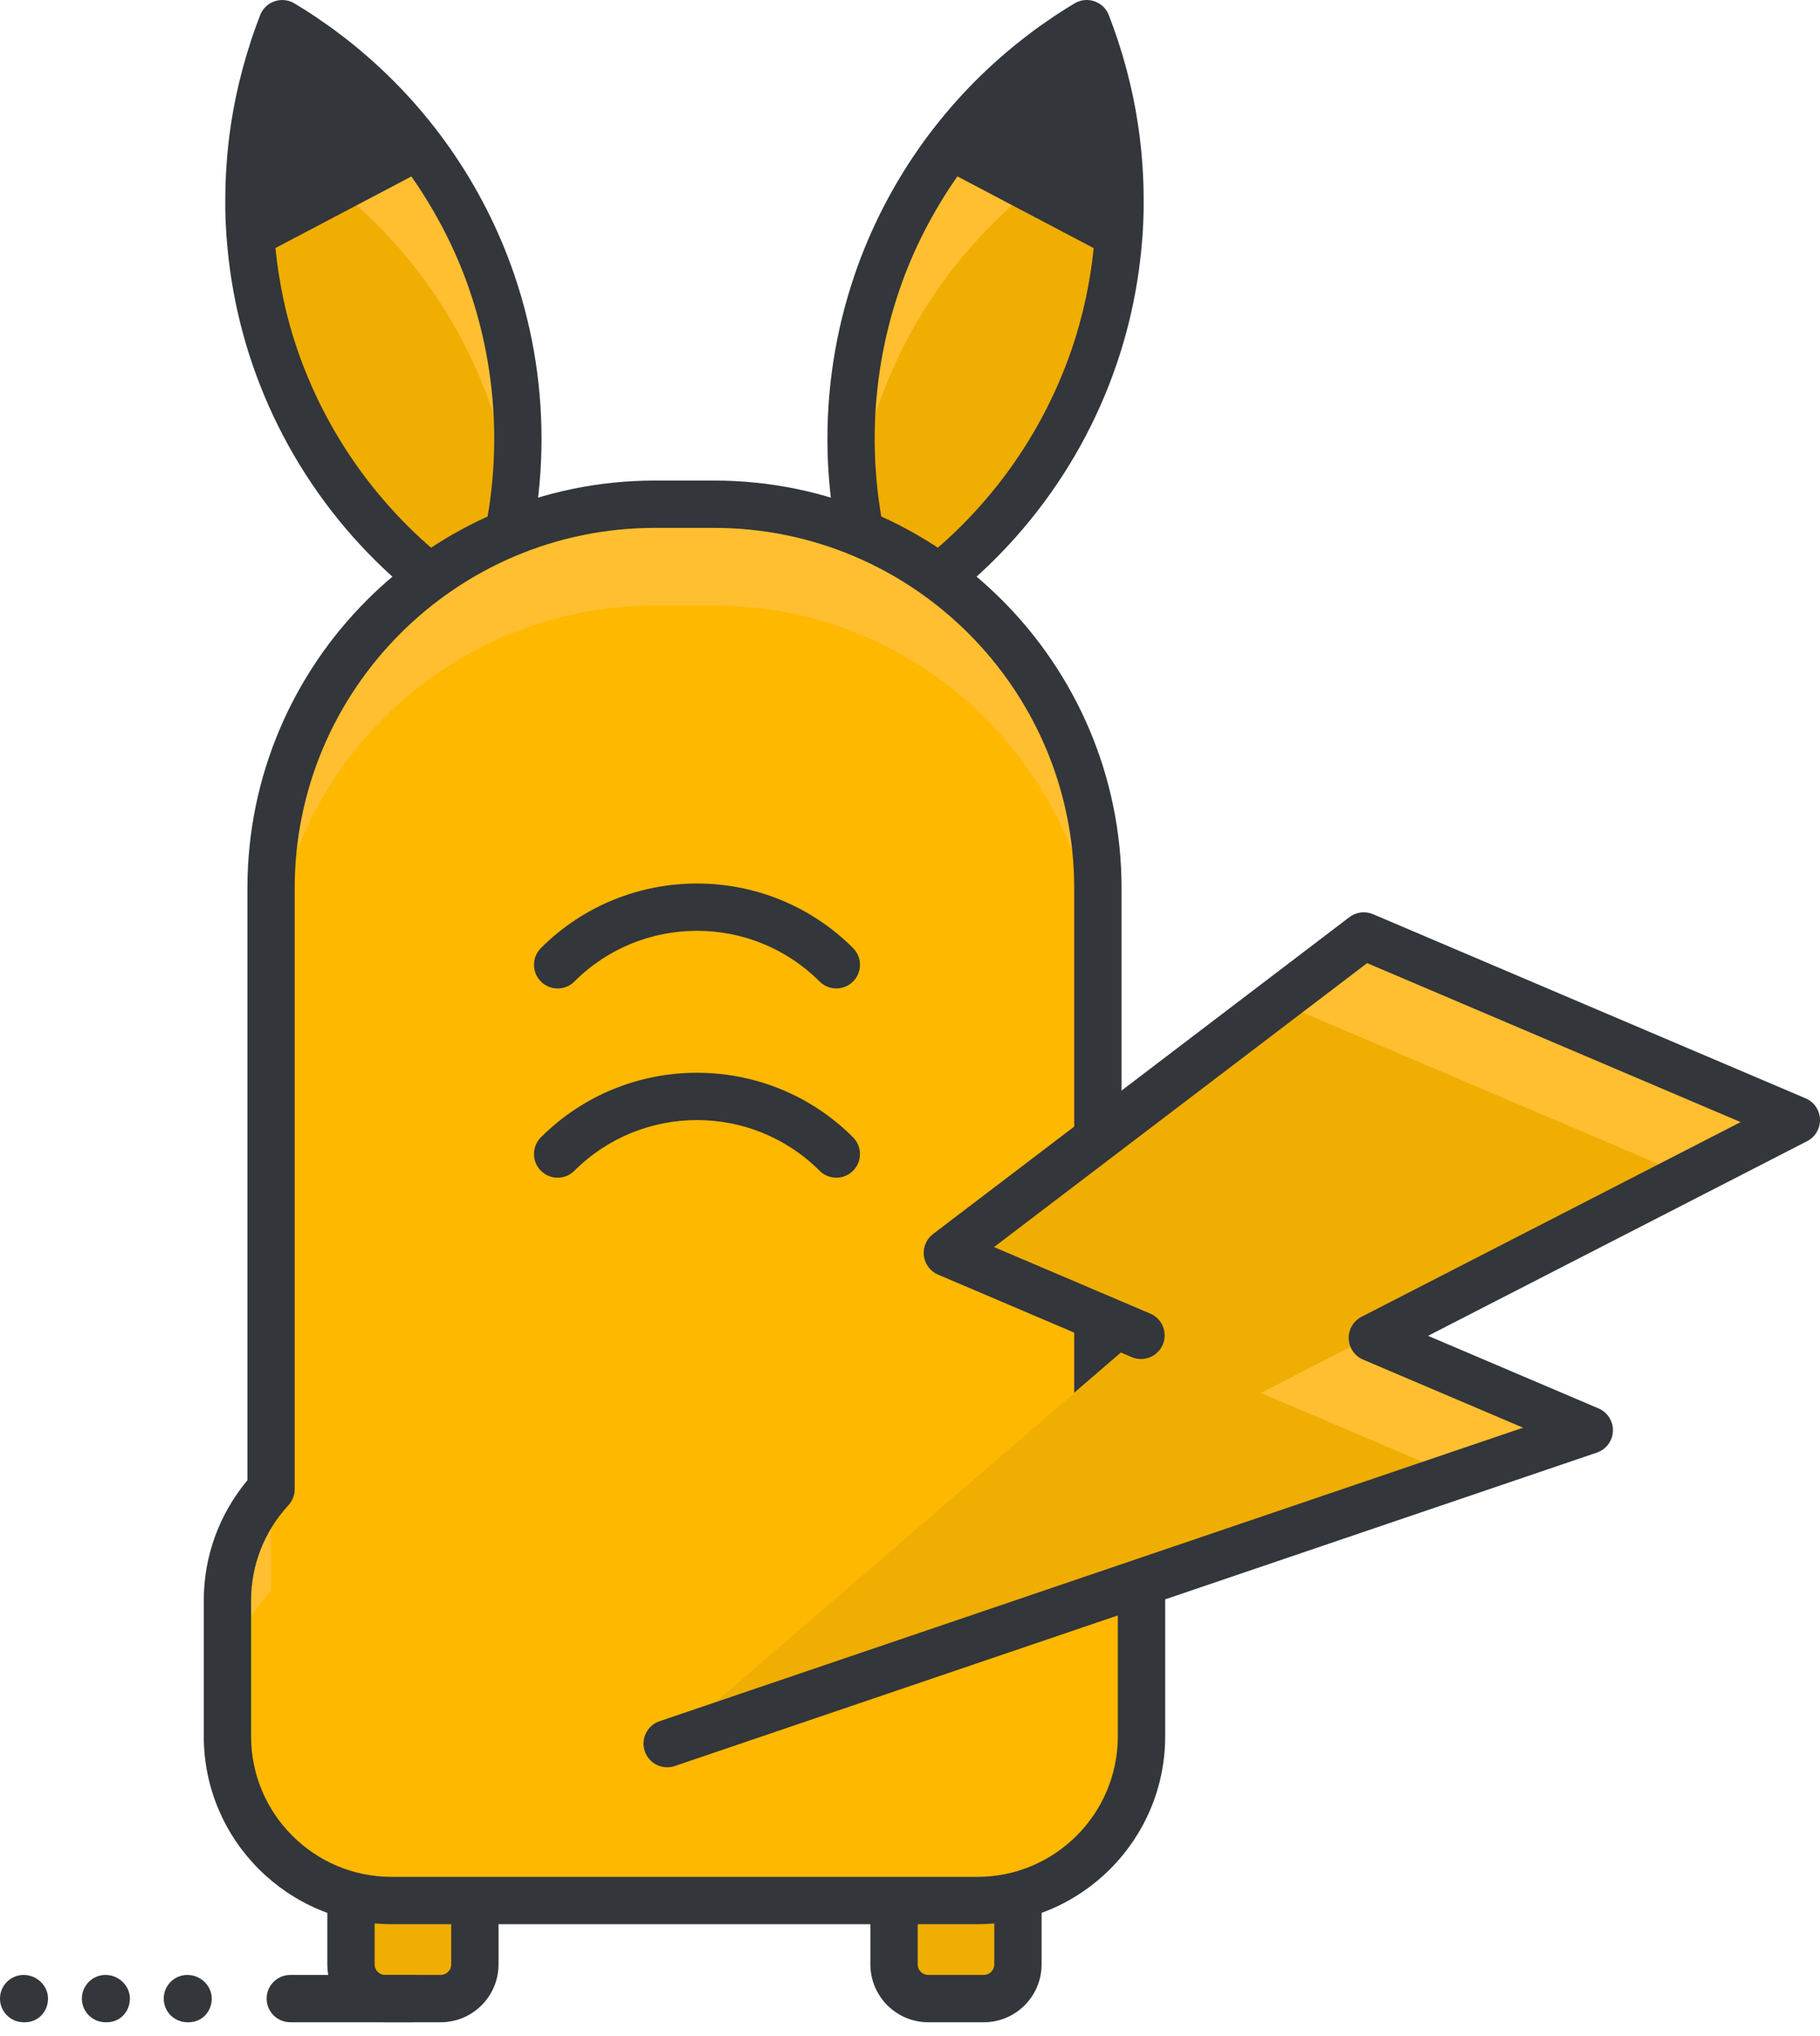 <svg width="76" height="85" viewBox="0 0 76 85" fill="none" xmlns="http://www.w3.org/2000/svg">
<path d="M11.475 14.891C13.085 19.601 16.267 23.329 20.232 25.694C21.919 21.396 22.153 16.503 20.543 11.79C18.931 7.081 15.748 3.353 11.784 0.989C10.097 5.285 9.863 10.181 11.475 14.891Z" fill="#FFBF31"/>
<path d="M45.689 14.891C44.078 19.601 40.897 23.329 36.931 25.694C35.244 21.396 35.01 16.503 36.621 11.79C38.233 7.081 41.416 3.353 45.38 0.989C47.067 5.285 47.299 10.181 45.689 14.891Z" fill="#FFBF31"/>
<path d="M11.784 6.289C11.19 7.8 10.781 9.387 10.564 11.012C10.737 12.308 11.034 13.606 11.474 14.892C13.084 19.602 16.267 23.33 20.232 25.695C20.825 24.182 21.234 22.596 21.451 20.971C21.278 19.674 20.981 18.375 20.542 17.09C18.931 12.38 15.748 8.652 11.784 6.289Z" fill="#F0AE03"/>
<path d="M36.621 17.09C36.182 18.375 35.884 19.674 35.712 20.971C35.928 22.596 36.337 24.182 36.931 25.695C40.896 23.33 44.078 19.602 45.689 14.892C46.128 13.606 46.426 12.308 46.599 11.011C46.383 9.386 45.974 7.8 45.38 6.289C41.416 8.652 38.233 12.38 36.621 17.09Z" fill="#F0AE03"/>
<path d="M21.476 11.47C20.188 7.705 17.862 4.395 14.805 1.905C14.782 1.886 14.76 1.867 14.738 1.849C14.523 1.676 14.304 1.507 14.081 1.342C14.032 1.305 13.983 1.266 13.933 1.23C13.725 1.078 13.513 0.931 13.3 0.787C13.239 0.746 13.181 0.702 13.12 0.662C12.848 0.482 12.572 0.308 12.291 0.14C12.041 -0.009 11.74 -0.04 11.465 0.054C11.396 0.077 11.331 0.108 11.27 0.145C11.088 0.256 10.944 0.425 10.865 0.627C10.732 0.966 10.611 1.308 10.496 1.652C10.467 1.74 10.44 1.829 10.412 1.918C10.326 2.187 10.245 2.456 10.171 2.727C10.146 2.815 10.123 2.902 10.1 2.991C10.02 3.295 9.947 3.601 9.881 3.907C9.871 3.955 9.859 4.002 9.849 4.05C9.698 4.776 9.586 5.508 9.512 6.243C9.503 6.338 9.496 6.432 9.487 6.527C9.465 6.787 9.446 7.047 9.434 7.308C9.427 7.432 9.421 7.557 9.418 7.682C9.41 7.923 9.408 8.165 9.408 8.407C9.408 8.53 9.406 8.652 9.408 8.776C9.415 9.111 9.429 9.447 9.452 9.783C9.454 9.811 9.454 9.84 9.456 9.868C9.456 9.879 9.461 9.89 9.462 9.901C9.593 11.698 9.95 13.484 10.541 15.21C12.162 19.951 15.424 23.977 19.727 26.542C19.881 26.634 20.057 26.682 20.233 26.682C20.34 26.682 20.448 26.664 20.552 26.628C20.827 26.534 21.046 26.325 21.152 26.054C22.981 21.392 23.097 16.213 21.476 11.47ZM19.719 24.193C16.322 21.864 13.748 18.487 12.409 14.572C11.938 13.197 11.647 11.782 11.502 10.355L17.179 7.366C18.194 8.821 19.025 10.409 19.607 12.11C20.946 16.026 20.978 20.272 19.719 24.193Z" fill="#33363A"/>
<path d="M47.756 8.783C47.759 8.65 47.756 8.518 47.756 8.386C47.756 8.154 47.754 7.922 47.747 7.69C47.742 7.56 47.737 7.43 47.73 7.3C47.717 7.044 47.7 6.789 47.677 6.534C47.669 6.436 47.661 6.338 47.652 6.241C47.578 5.506 47.466 4.775 47.316 4.05C47.306 4.003 47.295 3.956 47.285 3.909C47.218 3.601 47.145 3.294 47.066 2.989C47.042 2.902 47.019 2.816 46.996 2.729C46.921 2.455 46.839 2.184 46.753 1.913C46.725 1.826 46.699 1.739 46.67 1.653C46.554 1.308 46.433 0.966 46.3 0.626C46.221 0.424 46.078 0.256 45.895 0.144C45.835 0.108 45.769 0.077 45.7 0.053C45.426 -0.041 45.124 -0.009 44.874 0.139C44.593 0.307 44.317 0.482 44.045 0.661C43.985 0.702 43.926 0.744 43.866 0.785C43.652 0.93 43.439 1.077 43.231 1.229C43.182 1.265 43.135 1.303 43.085 1.34C42.862 1.506 42.643 1.674 42.427 1.849C42.405 1.867 42.383 1.886 42.361 1.904C39.303 4.393 36.976 7.704 35.689 11.47C34.068 16.211 34.183 21.39 36.013 26.054C36.119 26.324 36.338 26.534 36.613 26.628C36.717 26.664 36.825 26.682 36.932 26.682C37.109 26.682 37.283 26.634 37.439 26.542C41.74 23.976 45.004 19.953 46.625 15.21C47.215 13.484 47.572 11.7 47.703 9.904C47.704 9.892 47.71 9.881 47.71 9.868C47.712 9.837 47.712 9.806 47.714 9.776C47.735 9.445 47.75 9.114 47.756 8.783ZM37.444 24.193C36.185 20.271 36.218 16.025 37.556 12.109C38.138 10.408 38.965 8.818 39.979 7.363L45.672 10.36C45.523 11.785 45.224 13.199 44.755 14.572C43.415 18.488 40.841 21.864 37.444 24.193Z" fill="#33363A"/>
<path d="M19.83 82.01C19.83 82.798 19.19 83.437 18.402 83.437H16.083C15.295 83.437 14.656 82.798 14.656 82.01V79.156C14.656 78.368 15.295 77.73 16.083 77.73H18.402C19.19 77.73 19.83 78.368 19.83 79.156V82.01Z" fill="#F0AE03"/>
<path d="M42.508 82.01C42.508 82.798 41.869 83.437 41.08 83.437H38.762C37.973 83.437 37.334 82.798 37.334 82.01V79.156C37.334 78.368 37.973 77.73 38.762 77.73H41.08C41.869 77.73 42.508 78.368 42.508 79.156V82.01Z" fill="#F0AE03"/>
<path d="M18.402 84.424H16.083C14.752 84.424 13.668 83.341 13.668 82.01V79.156C13.668 77.825 14.752 76.742 16.083 76.742H18.402C19.734 76.742 20.818 77.825 20.818 79.156V82.01C20.818 83.341 19.735 84.424 18.402 84.424ZM16.083 78.717C15.841 78.717 15.644 78.914 15.644 79.156V82.01C15.644 82.252 15.841 82.449 16.083 82.449H18.402C18.645 82.449 18.842 82.252 18.842 82.01V79.156C18.842 78.914 18.645 78.717 18.402 78.717H16.083Z" fill="#33363A"/>
<path d="M41.081 84.425H38.762C37.43 84.425 36.346 83.341 36.346 82.01V79.156C36.346 77.825 37.43 76.742 38.762 76.742H41.081C42.412 76.742 43.495 77.825 43.495 79.156V82.01C43.495 83.341 42.412 84.425 41.081 84.425ZM38.761 78.718C38.519 78.718 38.321 78.914 38.321 79.156V82.01C38.321 82.252 38.519 82.449 38.761 82.449H41.08C41.322 82.449 41.519 82.252 41.519 82.01V79.156C41.519 78.914 41.322 78.718 41.08 78.718H38.761Z" fill="#33363A"/>
<path d="M45.844 62.168V37.081C45.844 28.242 38.653 21.05 29.814 21.05H27.348C18.509 21.05 11.319 28.242 11.319 37.081V62.168C10.191 63.389 9.496 65.016 9.496 66.809V72.491C9.496 76.276 12.564 79.342 16.348 79.342H40.814C44.597 79.342 47.665 76.276 47.665 72.491V66.809C47.667 65.016 46.972 63.389 45.844 62.168Z" fill="#FFBF31"/>
<path d="M45.844 62.168V41.31C45.844 32.471 38.653 25.28 29.814 25.28H27.348C18.509 25.28 11.319 32.471 11.319 41.31V62.168V66.398C10.191 67.619 9.496 69.247 9.496 71.038V72.491C9.496 76.276 12.564 79.342 16.348 79.342H40.814C44.597 79.342 47.665 76.276 47.665 72.491V71.038C47.665 69.247 46.971 67.62 45.843 66.398V62.168H45.844Z" fill="#FFB800"/>
<path d="M40.815 80.33H16.349C12.027 80.33 8.51 76.814 8.51 72.491V66.809C8.51 64.971 9.155 63.207 10.332 61.797V37.081C10.332 27.697 17.966 20.062 27.349 20.062H29.816C39.2 20.062 46.834 27.697 46.834 37.081V61.796C48.011 63.206 48.656 64.971 48.656 66.808V72.49C48.654 76.814 45.138 80.33 40.815 80.33ZM27.348 22.038C19.054 22.038 12.306 28.787 12.306 37.082V62.169C12.306 62.417 12.212 62.657 12.044 62.84C11.039 63.929 10.485 65.339 10.485 66.809V72.491C10.485 75.725 13.115 78.355 16.349 78.355H40.814C44.048 78.355 46.678 75.724 46.678 72.491V66.809C46.678 65.339 46.124 63.928 45.119 62.84C44.95 62.657 44.857 62.418 44.857 62.169V37.081C44.857 28.786 38.109 22.038 29.814 22.038H27.348V22.038Z" fill="#33363A"/>
<path d="M75.012 46.761L56.948 39.074L39.559 52.304L47.646 55.748L27.86 72.792L66.365 59.707L57.307 55.852L75.012 46.761Z" fill="#FFBF31"/>
<path d="M52.65 58.153L70.356 49.062L53.338 41.82L39.559 52.304L47.646 55.748L27.86 72.792L60.771 61.609L52.65 58.153Z" fill="#F0AE03"/>
<path d="M27.86 73.78C27.448 73.78 27.064 73.521 26.925 73.11C26.749 72.594 27.025 72.032 27.542 71.857L63.6 59.603L56.921 56.761C56.568 56.611 56.333 56.27 56.32 55.888C56.306 55.505 56.515 55.148 56.856 54.973L72.686 46.845L57.089 40.208L41.509 52.062L48.033 54.84C48.535 55.053 48.769 55.634 48.555 56.136C48.341 56.637 47.764 56.872 47.26 56.657L39.172 53.213C38.849 53.076 38.622 52.776 38.579 52.427C38.536 52.078 38.681 51.732 38.961 51.519L56.35 38.288C56.633 38.072 57.009 38.028 57.334 38.165L75.399 45.853C75.752 46.003 75.986 46.343 75.999 46.726C76.013 47.109 75.804 47.465 75.464 47.641L59.633 55.768L66.752 58.798C67.129 58.959 67.369 59.335 67.353 59.744C67.337 60.154 67.071 60.511 66.683 60.643L28.177 73.728C28.072 73.763 27.965 73.78 27.86 73.78Z" fill="#33363A"/>
<path d="M23.287 41.266C23.034 41.266 22.781 41.17 22.588 40.977C22.202 40.592 22.202 39.966 22.588 39.58C26.181 35.986 32.027 35.986 35.622 39.579C36.008 39.964 36.008 40.59 35.622 40.976C35.236 41.362 34.611 41.362 34.225 40.976C31.402 38.153 26.807 38.154 23.985 40.977C23.793 41.17 23.54 41.266 23.287 41.266Z" fill="#33363A"/>
<path d="M34.923 49.166C34.671 49.166 34.418 49.07 34.225 48.877C31.402 46.055 26.808 46.055 23.985 48.877C23.599 49.263 22.974 49.263 22.588 48.877C22.202 48.492 22.202 47.866 22.588 47.48C26.182 43.887 32.028 43.887 35.622 47.48C36.008 47.866 36.008 48.492 35.622 48.877C35.429 49.07 35.176 49.166 34.923 49.166Z" fill="#33363A"/>
<path d="M17.243 84.424H12.122C11.577 84.424 11.134 83.983 11.134 83.437C11.134 82.891 11.577 82.449 12.122 82.449H17.243C17.788 82.449 18.231 82.891 18.231 83.437C18.231 83.983 17.788 84.424 17.243 84.424Z" fill="#33363A"/>
<path d="M7.884 84.424H7.825C7.28 84.424 6.837 83.983 6.837 83.437C6.837 82.891 7.28 82.449 7.825 82.449C8.37 82.449 8.842 82.891 8.842 83.437C8.842 83.983 8.43 84.424 7.884 84.424Z" fill="#33363A"/>
<path d="M4.466 84.424H4.406C3.861 84.424 3.419 83.983 3.419 83.437C3.419 82.891 3.861 82.449 4.406 82.449C4.952 82.449 5.424 82.891 5.424 83.437C5.424 83.983 5.011 84.424 4.466 84.424Z" fill="#33363A"/>
<path d="M1.047 84.424H0.988C0.443 84.424 0 83.983 0 83.437C0 82.891 0.443 82.449 0.988 82.449C1.533 82.449 2.005 82.891 2.005 83.437C2.005 83.983 1.592 84.424 1.047 84.424Z" fill="#33363A"/>
</svg>
